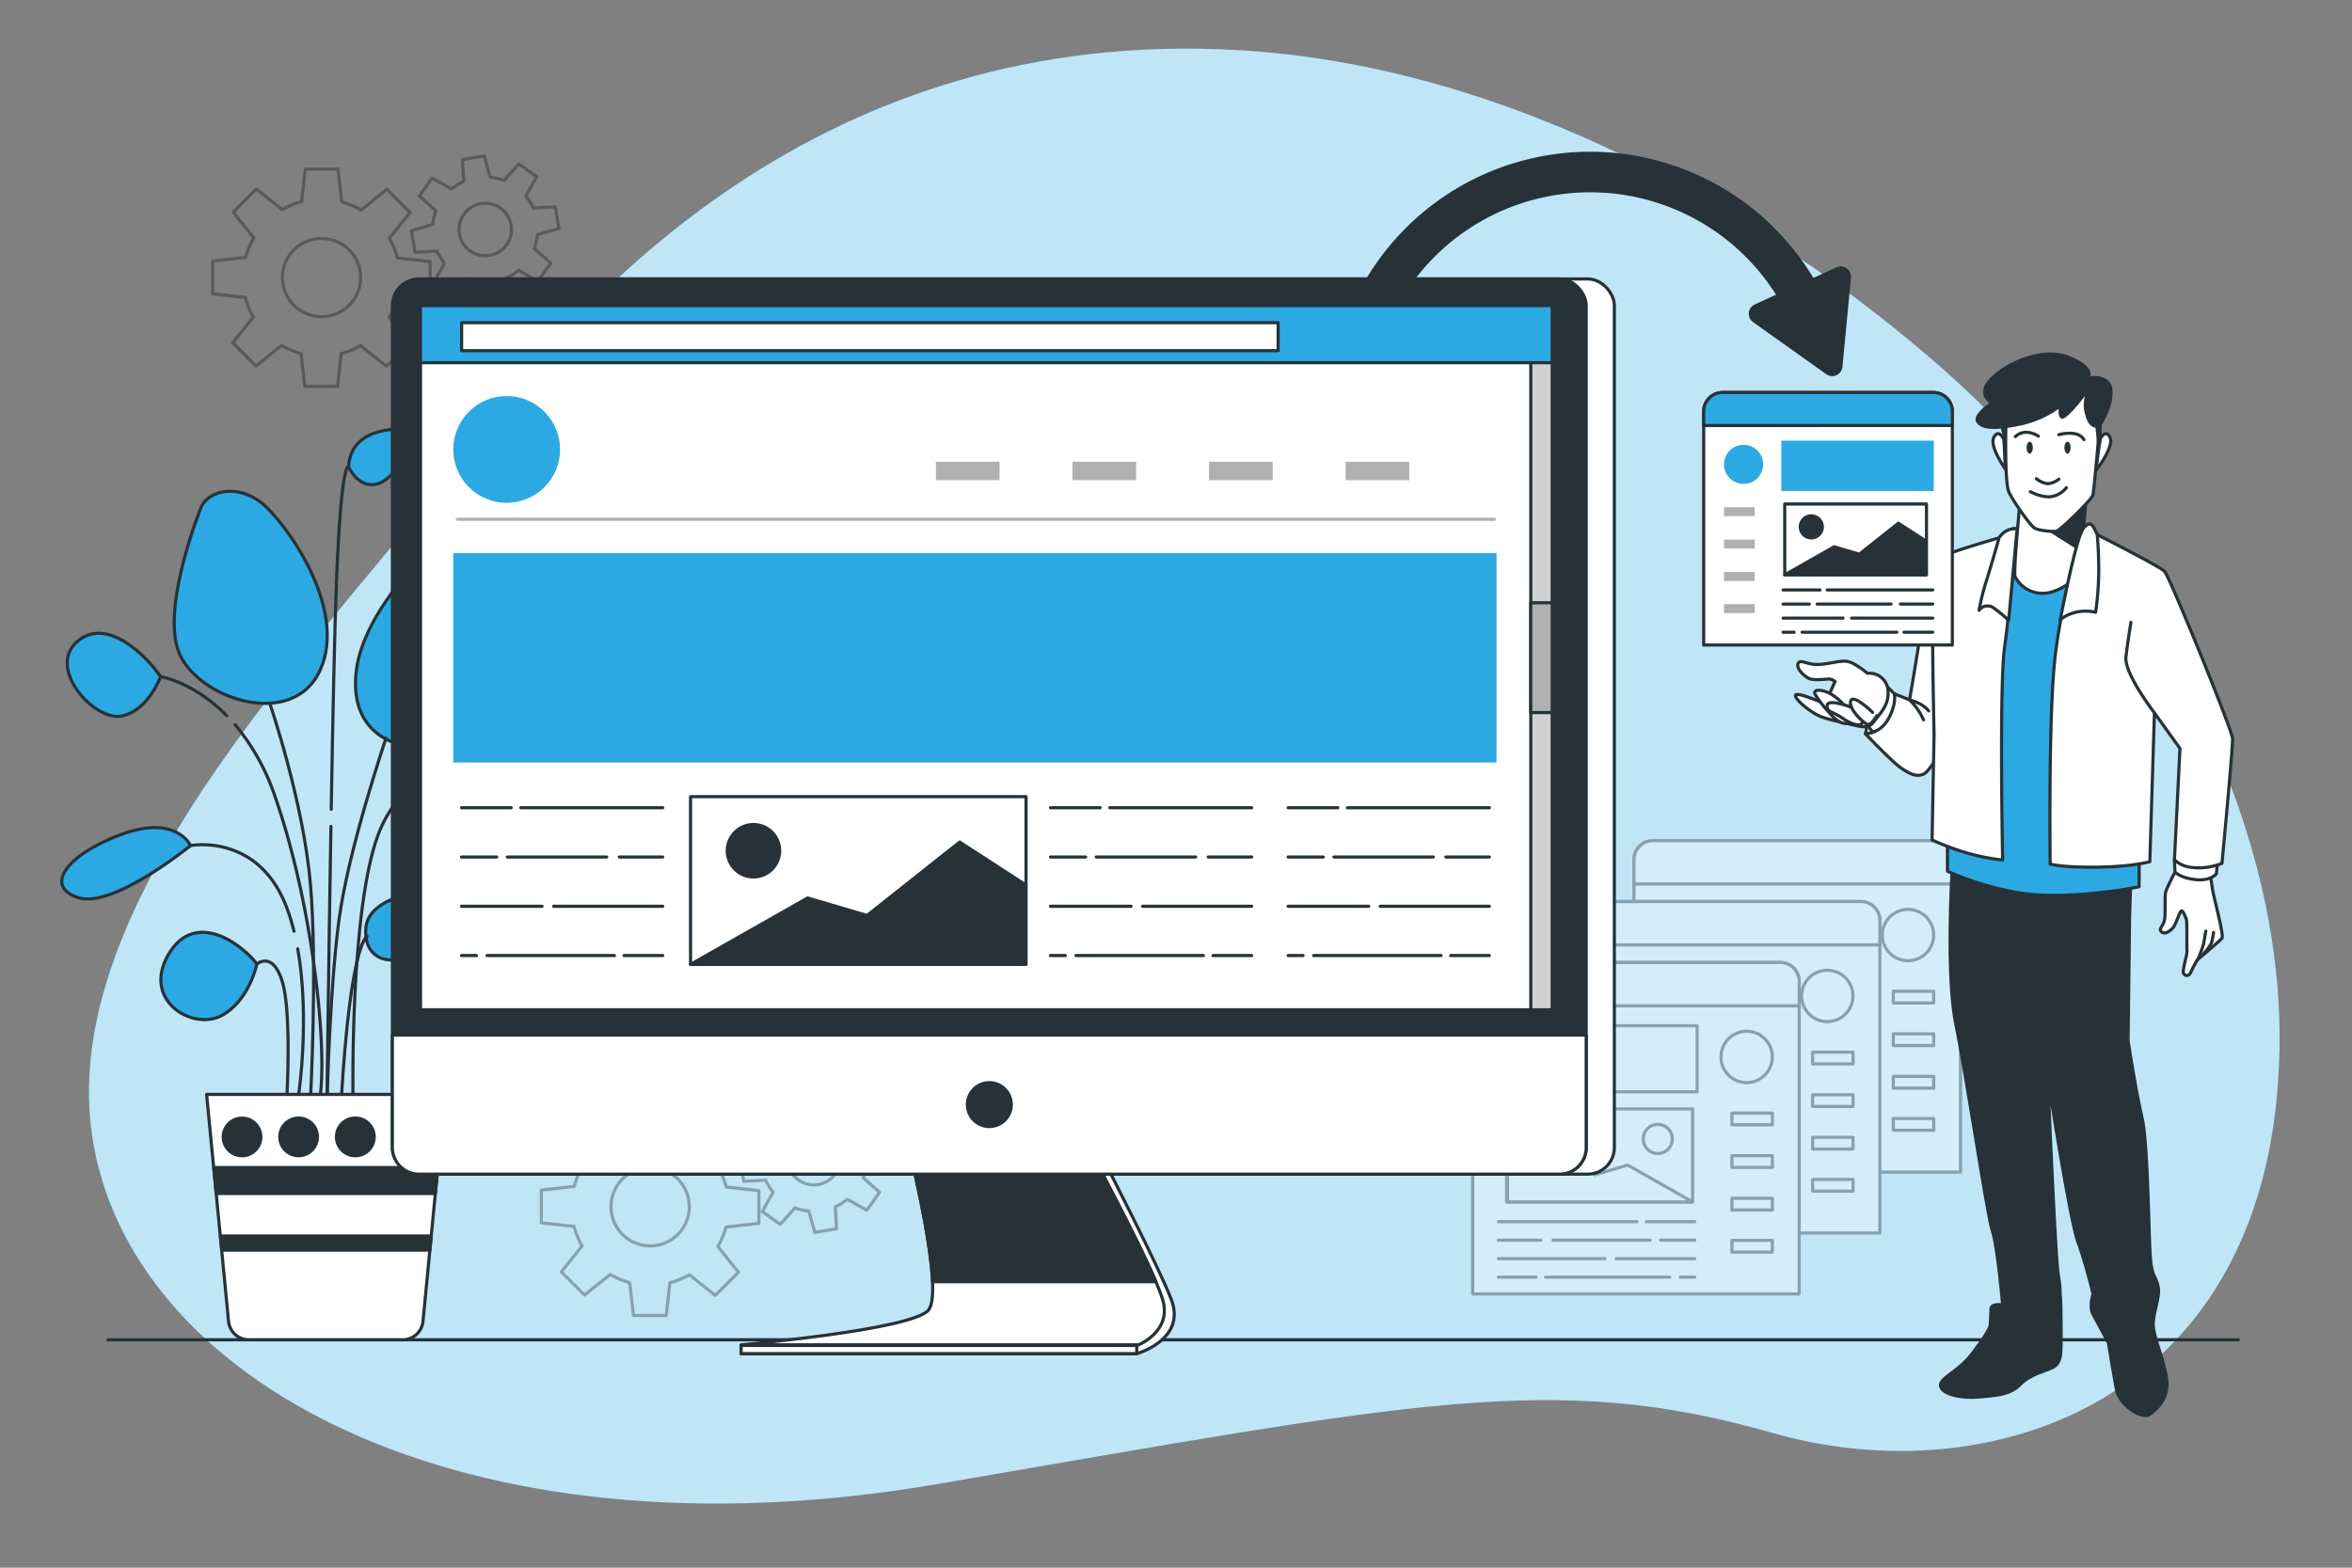 <svg xmlns="http://www.w3.org/2000/svg" viewBox="0 0 750 500"><rect x="0" y="0" width="750" height="500" fill="#808080" stroke="none"/><g id="freepik--background-simple--inject-77"><path d="M632.12,129.44S529.34,24.18,395.77,16.05,184.31,94.21,147.4,145.67s-129,137.2-118.14,215.71S146.59,499.46,299.11,473.29s196.74-36.1,266.23-16.24,159.74-9.93,161.54-122.74S632.12,129.44,632.12,129.44Z" style="fill:#2CA9E3"></path><path d="M632.12,129.44S529.34,24.18,395.77,16.05,184.31,94.21,147.4,145.67s-129,137.2-118.14,215.71S146.59,499.46,299.11,473.29s196.74-36.1,266.23-16.24,159.74-9.93,161.54-122.74S632.12,129.44,632.12,129.44Z" style="fill:#fff;opacity:0.7"></path></g><g id="freepik--Floor--inject-77"><line x1="34.42" y1="427.31" x2="713.74" y2="427.31" style="fill:none;stroke:#263238;stroke-linecap:round;stroke-linejoin:round"></line></g><g id="freepik--Tabs--inject-77"><g style="opacity:0.3"><path d="M521,268.13H625.1a0,0,0,0,1,0,0v99.66a6.06,6.06,0,0,1-6.06,6.06h-92a6.06,6.06,0,0,1-6.06-6.06V268.13A0,0,0,0,1,521,268.13Z" transform="translate(1146.14 641.97) rotate(180)" style="fill:#fff;stroke:#000;stroke-linecap:round;stroke-linejoin:round"></path><path d="M521,268.13H625.1a0,0,0,0,1,0,0v7.76a6.06,6.06,0,0,1-6.06,6.06h-92a6.06,6.06,0,0,1-6.06-6.06v-7.76A0,0,0,0,1,521,268.13Z" transform="translate(1146.14 550.07) rotate(180)" style="fill:#fff;stroke:#000;stroke-linecap:round;stroke-linejoin:round"></path><circle cx="608.41" cy="298.23" r="8.19" style="fill:#fff;stroke:#000;stroke-linecap:round;stroke-linejoin:round"></circle><rect x="603.73" y="316.15" width="12.89" height="3.74" transform="translate(1220.35 636.04) rotate(180)" style="fill:#fff;stroke:#000;stroke-linecap:round;stroke-linejoin:round"></rect><rect x="603.73" y="329.73" width="12.89" height="3.74" transform="translate(1220.35 663.2) rotate(180)" style="fill:#fff;stroke:#000;stroke-linecap:round;stroke-linejoin:round"></rect><rect x="603.73" y="343.3" width="12.89" height="3.74" transform="translate(1220.35 690.35) rotate(180)" style="fill:#fff;stroke:#000;stroke-linecap:round;stroke-linejoin:round"></rect><rect x="603.73" y="356.73" width="12.89" height="3.74" transform="translate(1220.35 717.21) rotate(180)" style="fill:#fff;stroke:#000;stroke-linecap:round;stroke-linejoin:round"></rect><rect x="528.8" y="288.28" width="63.8" height="21.07" transform="translate(1121.41 597.64) rotate(180)" style="fill:#fff;stroke:#000;stroke-linecap:round;stroke-linejoin:round"></rect><rect x="531.86" y="314.81" width="59.33" height="29.66" transform="translate(1123.05 659.29) rotate(180)" style="fill:#fff;stroke:#000;stroke-linecap:round;stroke-linejoin:round"></rect><polygon points="591.19 344.48 570.49 332.73 559.98 335.82 543.6 322.84 532.17 330.26 532.17 344.48 591.19 344.48" style="fill:#fff;stroke:#000;stroke-linecap:round;stroke-linejoin:round"></polygon><path d="M575.43,324.39a4.64,4.64,0,1,0,4.63-4.64A4.63,4.63,0,0,0,575.43,324.39Z" style="fill:#fff;stroke:#000;stroke-linecap:round;stroke-linejoin:round"></path><line x1="573.41" y1="350.79" x2="529.23" y2="350.79" style="fill:#fff;stroke:#000;stroke-linecap:round;stroke-linejoin:round"></line><line x1="591.88" y1="350.79" x2="576.41" y2="350.79" style="fill:#fff;stroke:#000;stroke-linecap:round;stroke-linejoin:round"></line><line x1="542.77" y1="356.68" x2="529.23" y2="356.68" style="fill:#fff;stroke:#000;stroke-linecap:round;stroke-linejoin:round"></line><line x1="577.62" y1="356.68" x2="546.67" y2="356.68" style="fill:#fff;stroke:#000;stroke-linecap:round;stroke-linejoin:round"></line><line x1="591.88" y1="356.68" x2="580.92" y2="356.68" style="fill:#fff;stroke:#000;stroke-linecap:round;stroke-linejoin:round"></line><line x1="563.2" y1="362.58" x2="529.23" y2="362.58" style="fill:#fff;stroke:#000;stroke-linecap:round;stroke-linejoin:round"></line><line x1="591.88" y1="362.58" x2="566.8" y2="362.58" style="fill:#fff;stroke:#000;stroke-linecap:round;stroke-linejoin:round"></line><line x1="541.27" y1="368.47" x2="529.23" y2="368.47" style="fill:#fff;stroke:#000;stroke-linecap:round;stroke-linejoin:round"></line><line x1="583.92" y1="368.47" x2="544.27" y2="368.47" style="fill:#fff;stroke:#000;stroke-linecap:round;stroke-linejoin:round"></line><line x1="591.88" y1="368.47" x2="587.23" y2="368.47" style="fill:#fff;stroke:#000;stroke-linecap:round;stroke-linejoin:round"></line><path d="M495.32,287.56H599.38a0,0,0,0,1,0,0v99.66a6.06,6.06,0,0,1-6.06,6.06h-92a6.06,6.06,0,0,1-6.06-6.06V287.56A0,0,0,0,1,495.32,287.56Z" transform="translate(1094.7 680.83) rotate(180)" style="fill:#fff;stroke:#000;stroke-linecap:round;stroke-linejoin:round"></path><path d="M495.32,287.56H599.38a0,0,0,0,1,0,0v7.76a6.06,6.06,0,0,1-6.06,6.06h-92a6.06,6.06,0,0,1-6.06-6.06v-7.76A0,0,0,0,1,495.32,287.56Z" transform="translate(1094.7 588.93) rotate(180)" style="fill:#fff;stroke:#000;stroke-linecap:round;stroke-linejoin:round"></path><circle cx="582.69" cy="317.66" r="8.19" transform="translate(67.08 735.5) rotate(-67.62)" style="fill:#fff;stroke:#000;stroke-linecap:round;stroke-linejoin:round"></circle><rect x="578.01" y="335.58" width="12.89" height="3.74" transform="translate(1168.91 674.9) rotate(180)" style="fill:#fff;stroke:#000;stroke-linecap:round;stroke-linejoin:round"></rect><rect x="578.01" y="349.16" width="12.89" height="3.74" transform="translate(1168.91 702.06) rotate(180)" style="fill:#fff;stroke:#000;stroke-linecap:round;stroke-linejoin:round"></rect><rect x="578.01" y="362.74" width="12.89" height="3.74" transform="translate(1168.91 729.21) rotate(180)" style="fill:#fff;stroke:#000;stroke-linecap:round;stroke-linejoin:round"></rect><rect x="578.01" y="376.16" width="12.89" height="3.74" transform="translate(1168.91 756.07) rotate(180)" style="fill:#fff;stroke:#000;stroke-linecap:round;stroke-linejoin:round"></rect><rect x="503.08" y="307.71" width="63.8" height="21.07" transform="translate(1069.97 636.5) rotate(180)" style="fill:#fff;stroke:#000;stroke-linecap:round;stroke-linejoin:round"></rect><rect x="506.14" y="334.24" width="59.33" height="29.67" transform="translate(1071.61 698.15) rotate(180)" style="fill:#fff;stroke:#000;stroke-linecap:round;stroke-linejoin:round"></rect><polygon points="565.47 363.91 544.76 352.16 534.26 355.25 517.88 342.28 506.45 349.69 506.45 363.91 565.47 363.91" style="fill:#fff;stroke:#000;stroke-linecap:round;stroke-linejoin:round"></polygon><path d="M549.71,343.82a4.64,4.64,0,1,0,4.63-4.63A4.63,4.63,0,0,0,549.71,343.82Z" style="fill:#fff;stroke:#000;stroke-linecap:round;stroke-linejoin:round"></path><line x1="547.69" y1="370.22" x2="503.51" y2="370.22" style="fill:#fff;stroke:#000;stroke-linecap:round;stroke-linejoin:round"></line><line x1="566.16" y1="370.22" x2="550.69" y2="370.22" style="fill:#fff;stroke:#000;stroke-linecap:round;stroke-linejoin:round"></line><line x1="517.05" y1="376.12" x2="503.51" y2="376.12" style="fill:#fff;stroke:#000;stroke-linecap:round;stroke-linejoin:round"></line><line x1="551.9" y1="376.12" x2="520.95" y2="376.12" style="fill:#fff;stroke:#000;stroke-linecap:round;stroke-linejoin:round"></line><line x1="566.16" y1="376.12" x2="555.2" y2="376.12" style="fill:#fff;stroke:#000;stroke-linecap:round;stroke-linejoin:round"></line><line x1="537.48" y1="382.01" x2="503.51" y2="382.01" style="fill:#fff;stroke:#000;stroke-linecap:round;stroke-linejoin:round"></line><line x1="566.16" y1="382.01" x2="541.08" y2="382.01" style="fill:#fff;stroke:#000;stroke-linecap:round;stroke-linejoin:round"></line><line x1="515.55" y1="387.91" x2="503.51" y2="387.91" style="fill:#fff;stroke:#000;stroke-linecap:round;stroke-linejoin:round"></line><line x1="558.2" y1="387.91" x2="518.55" y2="387.91" style="fill:#fff;stroke:#000;stroke-linecap:round;stroke-linejoin:round"></line><line x1="566.16" y1="387.91" x2="561.51" y2="387.91" style="fill:#fff;stroke:#000;stroke-linecap:round;stroke-linejoin:round"></line><path d="M469.59,307H573.66a0,0,0,0,1,0,0v99.66a6.06,6.06,0,0,1-6.06,6.06h-92a6.06,6.06,0,0,1-6.06-6.06V307A0,0,0,0,1,469.59,307Z" transform="translate(1043.26 719.69) rotate(180)" style="fill:#fff;stroke:#000;stroke-linecap:round;stroke-linejoin:round"></path><path d="M469.59,307H573.66a0,0,0,0,1,0,0v7.76a6.06,6.06,0,0,1-6.06,6.06h-92a6.06,6.06,0,0,1-6.06-6.06V307A0,0,0,0,1,469.59,307Z" transform="translate(1043.26 627.79) rotate(180)" style="fill:#fff;stroke:#000;stroke-linecap:round;stroke-linejoin:round"></path><circle cx="556.97" cy="337.1" r="8.19" style="fill:#fff;stroke:#000;stroke-linecap:round;stroke-linejoin:round"></circle><rect x="552.29" y="355.01" width="12.89" height="3.74" transform="translate(1117.46 713.76) rotate(180)" style="fill:#fff;stroke:#000;stroke-linecap:round;stroke-linejoin:round"></rect><rect x="552.29" y="368.59" width="12.89" height="3.74" transform="translate(1117.46 740.92) rotate(180)" style="fill:#fff;stroke:#000;stroke-linecap:round;stroke-linejoin:round"></rect><rect x="552.29" y="382.17" width="12.89" height="3.74" transform="translate(1117.46 768.08) rotate(180)" style="fill:#fff;stroke:#000;stroke-linecap:round;stroke-linejoin:round"></rect><rect x="552.29" y="395.59" width="12.89" height="3.74" transform="translate(1117.46 794.93) rotate(180)" style="fill:#fff;stroke:#000;stroke-linecap:round;stroke-linejoin:round"></rect><rect x="477.36" y="327.14" width="63.8" height="21.07" transform="translate(1018.53 675.36) rotate(180)" style="fill:#fff;stroke:#000;stroke-linecap:round;stroke-linejoin:round"></rect><rect x="480.42" y="353.67" width="59.33" height="29.66" transform="translate(1020.17 737.01) rotate(180)" style="fill:#fff;stroke:#000;stroke-linecap:round;stroke-linejoin:round"></rect><polygon points="539.75 383.34 519.04 371.6 508.54 374.69 492.16 361.71 480.73 369.12 480.73 383.34 539.75 383.34" style="fill:#fff;stroke:#000;stroke-linecap:round;stroke-linejoin:round"></polygon><path d="M524,363.25a4.64,4.64,0,1,0,4.63-4.63A4.63,4.63,0,0,0,524,363.25Z" style="fill:#fff;stroke:#000;stroke-linecap:round;stroke-linejoin:round"></path><line x1="521.97" y1="389.65" x2="477.79" y2="389.65" style="fill:#fff;stroke:#000;stroke-linecap:round;stroke-linejoin:round"></line><line x1="540.44" y1="389.65" x2="524.97" y2="389.65" style="fill:#fff;stroke:#000;stroke-linecap:round;stroke-linejoin:round"></line><line x1="491.33" y1="395.55" x2="477.79" y2="395.55" style="fill:#fff;stroke:#000;stroke-linecap:round;stroke-linejoin:round"></line><line x1="526.17" y1="395.55" x2="495.23" y2="395.55" style="fill:#fff;stroke:#000;stroke-linecap:round;stroke-linejoin:round"></line><line x1="540.44" y1="395.55" x2="529.48" y2="395.55" style="fill:#fff;stroke:#000;stroke-linecap:round;stroke-linejoin:round"></line><line x1="511.76" y1="401.44" x2="477.79" y2="401.44" style="fill:#fff;stroke:#000;stroke-linecap:round;stroke-linejoin:round"></line><line x1="540.44" y1="401.44" x2="515.36" y2="401.44" style="fill:#fff;stroke:#000;stroke-linecap:round;stroke-linejoin:round"></line><line x1="489.83" y1="407.34" x2="477.79" y2="407.34" style="fill:#fff;stroke:#000;stroke-linecap:round;stroke-linejoin:round"></line><line x1="532.48" y1="407.34" x2="492.83" y2="407.34" style="fill:#fff;stroke:#000;stroke-linecap:round;stroke-linejoin:round"></line><line x1="540.44" y1="407.34" x2="535.79" y2="407.34" style="fill:#fff;stroke:#000;stroke-linecap:round;stroke-linejoin:round"></line></g></g><g id="freepik--Gears--inject-77"><g style="opacity:0.3"><path d="M137.16,93.87V83.42l-10.44-1.16A24.7,24.7,0,0,0,124.16,76l6.6-8.24-7.39-7.39L115.16,67a24.94,24.94,0,0,0-6.2-2.59l-1.17-10.49H97.34L96.18,64.32A24.48,24.48,0,0,0,90,66.88l-8.25-6.6-7.39,7.4,6.57,8.2a24.88,24.88,0,0,0-2.6,6.21L67.8,83.25V93.7l10.44,1.16a24.7,24.7,0,0,0,2.56,6.23l-6.59,8.24,7.39,7.39,8.21-6.57a24.44,24.44,0,0,0,6.2,2.6l1.16,10.49h10.46l1.16-10.44a24.78,24.78,0,0,0,6.22-2.56l8.24,6.6,7.39-7.4-6.56-8.2a24.88,24.88,0,0,0,2.6-6.21ZM102.48,101A12.47,12.47,0,1,1,115,88.56,12.47,12.47,0,0,1,102.48,101Z" style="fill:none;stroke:#000;stroke-linecap:round;stroke-linejoin:round"></path><path d="M178.24,72.89,177.08,66l-7,.39a16.62,16.62,0,0,0-2.39-3.84l3.46-6.19-5.72-4.07-4.7,5.25a17.11,17.11,0,0,0-4.4-1l-1.93-6.81-6.92,1.16.39,7A16.58,16.58,0,0,0,144,60.25L137.8,56.8l-4.07,5.71L139,67.22a16.65,16.65,0,0,0-1,4.39l-6.81,1.94,1.16,6.91,7-.38a16.73,16.73,0,0,0,2.38,3.83l-3.45,6.19L144,94.17l4.71-5.25a16.63,16.63,0,0,0,4.39,1L155,96.76l6.92-1.15-.39-7a16.55,16.55,0,0,0,3.83-2.39l6.19,3.45,4.07-5.71-5.25-4.7a16.7,16.7,0,0,0,1-4.4Zm-22.17,8.58A8.37,8.37,0,1,1,163,71.83,8.36,8.36,0,0,1,156.07,81.47Z" style="fill:none;stroke:#000;stroke-linecap:round;stroke-linejoin:round"></path></g><g style="opacity:0.3"><path d="M242,390.19V379.74l-10.43-1.16a25.23,25.23,0,0,0-2.56-6.22l6.59-8.25-7.39-7.39L220,363.29a25,25,0,0,0-6.2-2.6l-1.17-10.49H202.17L201,360.64a24.63,24.63,0,0,0-6.22,2.56l-8.24-6.59-7.4,7.39,6.57,8.21a24.81,24.81,0,0,0-2.6,6.2l-10.49,1.16V390l10.44,1.16a25,25,0,0,0,2.56,6.22L179,405.65l7.39,7.39,8.21-6.56a25,25,0,0,0,6.2,2.6L202,419.56h10.45l1.16-10.44a25,25,0,0,0,6.22-2.55l8.24,6.59,7.39-7.39-6.56-8.21a25,25,0,0,0,2.6-6.2Zm-34.68,7.17a12.48,12.48,0,1,1,12.48-12.48A12.47,12.47,0,0,1,207.31,397.36Z" style="fill:none;stroke:#000;stroke-linecap:round;stroke-linejoin:round"></path><path d="M283.07,369.21l-1.16-6.92-7,.39a16.79,16.79,0,0,0-2.38-3.84l3.45-6.18-5.72-4.08-4.7,5.26a16.72,16.72,0,0,0-4.4-1L259.19,346l-6.92,1.16.39,7a16.79,16.79,0,0,0-3.84,2.38l-6.18-3.45-4.08,5.71,5.26,4.71a16.65,16.65,0,0,0-1,4.39L236,369.87l1.16,6.92,7-.39a16.52,16.52,0,0,0,2.38,3.83l-3.45,6.19,5.71,4.08,4.71-5.26a16.25,16.25,0,0,0,4.39,1l1.94,6.82,6.92-1.16-.39-7a16.52,16.52,0,0,0,3.83-2.38L276.4,386l4.08-5.71-5.26-4.71a16.32,16.32,0,0,0,1-4.4ZM260.9,377.8a8.37,8.37,0,1,1,6.88-9.64A8.38,8.38,0,0,1,260.9,377.8Z" style="fill:none;stroke:#000;stroke-linecap:round;stroke-linejoin:round"></path></g></g><g id="freepik--Plant--inject-77"><path d="M51.2,215.8s-4,11.08-12.59,12.59-23.67-15.11-14.1-23.67S47.17,209.76,51.2,215.8Z" style="fill:#2CA9E3;stroke:#263238;stroke-linecap:round;stroke-linejoin:round"></path><path d="M64.29,161.41s-12.59,30.72-7.55,45.83,36.26,26.19,45.32,6.55S91,166.45,83.43,160.41,66.81,156.38,64.29,161.41Z" style="fill:#2CA9E3;stroke:#263238;stroke-linecap:round;stroke-linejoin:round"></path><path d="M137.82,174.51s-21.66,19.64-24.18,39.28,12.09,26.69,27.2,24.17S163.5,197.17,159,179.54,137.82,174.51,137.82,174.51Z" style="fill:#2CA9E3;stroke:#263238;stroke-linecap:round;stroke-linejoin:round"></path><path d="M141.85,283.28s-24.18,1-25.18,12.59,10.57,14.1,22.15,4S151.92,283.79,141.85,283.28Z" style="fill:#2CA9E3;stroke:#263238;stroke-linecap:round;stroke-linejoin:round"></path><path d="M81.92,307.46s-2.52,12.08-11.58,16.61-25.18-5-16.62-19.64S77.39,301.41,81.92,307.46Z" style="fill:#2CA9E3;stroke:#263238;stroke-linecap:round;stroke-linejoin:round"></path><path d="M60.77,269.69s-4.54-10.08-22.16-3.53S13.93,282.78,25,286.31,60.77,269.69,60.77,269.69Z" style="fill:#2CA9E3;stroke:#263238;stroke-linecap:round;stroke-linejoin:round"></path><path d="M111.13,148.82s3,7.05,9.06,5.54,7.55-10.57,17.12-8.05,17.63,13.59,17.63,8.56-12.09-18.13-25.68-18.13S111.63,142.28,111.13,148.82Z" style="fill:#2CA9E3;stroke:#263238;stroke-linecap:round;stroke-linejoin:round"></path><path d="M86.21,224.89S96.75,255.74,99,282.08s0,68.48,0,68.48" style="fill:none;stroke:#263238;stroke-linecap:round;stroke-linejoin:round"></path><path d="M123.09,235.42s-12,35.37-15,58-3.77,57.19-3.77,57.19" style="fill:none;stroke:#263238;stroke-linecap:round;stroke-linejoin:round"></path><path d="M117.07,298.63s-5.27,1.51-8.28,52.68" style="fill:none;stroke:#263238;stroke-linecap:round;stroke-linejoin:round"></path><path d="M81.92,307.46s5-4.31,8.06,5.47,1.5,36.87,1.5,36.87" style="fill:none;stroke:#263238;stroke-linecap:round;stroke-linejoin:round"></path><path d="M94.94,302.61c3.94,22.06.3,46.44.3,46.44" style="fill:none;stroke:#263238;stroke-linecap:round;stroke-linejoin:round"></path><path d="M60.77,269.69s21.68-4.17,30.71,19.91A65,65,0,0,1,93.74,297" style="fill:none;stroke:#263238;stroke-linecap:round;stroke-linejoin:round"></path><path d="M151.27,246.36s4.53-10.07,22.15-3.53S198.1,259.45,187,263,151.27,246.36,151.27,246.36Z" style="fill:#2CA9E3;stroke:#263238;stroke-linecap:round;stroke-linejoin:round"></path><path d="M132,250.77c-4.36,3-8.55,7.8-11.44,15.51-9,24.08-8,83.52-8,83.52" style="fill:none;stroke:#263238;stroke-linecap:round;stroke-linejoin:round"></path><path d="M151.27,246.36a28,28,0,0,0-15,2" style="fill:none;stroke:#263238;stroke-linecap:round;stroke-linejoin:round"></path><path d="M75,231.16a71.44,71.44,0,0,1,12.77,23.08c12,34.61,16.55,79,14.3,95.56" style="fill:none;stroke:#263238;stroke-linecap:round;stroke-linejoin:round"></path><path d="M51.2,215.8s10.5,1.64,21.13,12.49" style="fill:none;stroke:#263238;stroke-linecap:round;stroke-linejoin:round"></path><path d="M105.53,263.56c-.74,43.68-1.26,87-1.26,87" style="fill:none;stroke:#263238;stroke-linecap:round;stroke-linejoin:round"></path><path d="M111.13,148.82s-2.34-2.19-3.85,36.94c-.58,15.2-1.17,43.48-1.66,72.36" style="fill:none;stroke:#263238;stroke-linecap:round;stroke-linejoin:round"></path><path d="M128.38,427.31h-49a6.53,6.53,0,0,1-6.5-5.89l-7-72.37h76l-7,72.37A6.52,6.52,0,0,1,128.38,427.31Z" style="fill:#fff;stroke:#263238;stroke-linecap:round;stroke-linejoin:round"></path><polygon points="68.16 372.38 68.97 380.65 138.83 380.65 139.63 372.38 68.16 372.38" style="fill:#263238;stroke:#263238;stroke-linecap:round;stroke-linejoin:round"></polygon><polygon points="137.07 398.71 137.51 394.2 70.28 394.2 70.72 398.71 137.07 398.71" style="fill:#263238;stroke:#263238;stroke-linecap:round;stroke-linejoin:round"></polygon><circle cx="131.36" cy="362.6" r="6.02" style="fill:#263238;stroke:#263238;stroke-linecap:round;stroke-linejoin:round"></circle><path d="M77.18,368.62a6,6,0,1,0-6-6A6,6,0,0,0,77.18,368.62Z" style="fill:#263238;stroke:#263238;stroke-linecap:round;stroke-linejoin:round"></path><path d="M89.22,362.6a6,6,0,1,0,6-6A6,6,0,0,0,89.22,362.6Z" style="fill:#263238;stroke:#263238;stroke-linecap:round;stroke-linejoin:round"></path><circle cx="113.3" cy="362.6" r="6.02" style="fill:#263238;stroke:#263238;stroke-linecap:round;stroke-linejoin:round"></circle></g><g id="freepik--Character--inject-77"><path d="M622.76,272.94s-2.57,36.57.93,53.81,10,61,11.65,65.93,3.26,23.53,3.26,23.53-3.73-.7-3.73,1.39-.23,4-.23,4.9-1.4,3.49-5.83,9.31-10.48,7.69-10,10.25,6.29,4,12.11,3.5,10-.7,13.28-4,7.92-4.19,10.25-5.36,2.79-3.26,2.79-7.69,0-13.28-.23-14.67.23-1.87-.7-7.46S653,343.76,653,343.76s7,45.19,9.55,52.18,4.89,16.77,4.89,16.77-1.39,4,0,6.52,4.9,9.09,4.9,9.09,1.63,10,2.56,14.91,8.15,9.55,10.48,7.92,6.76-5.36,5.36-12.35-3.26-10.48-4-14.91,2.33-10,1.4-13.74-1.63-2.33-2.33-7.92-.7-36.81-2.8-45.89-4.42-24.46-4.42-24.46.46-37,.46-38.21.47-14.44.47-14.44-17.71,4.89-32.38,1.17A245.14,245.14,0,0,1,622.76,272.94Z" style="fill:#263238;stroke:#263238;stroke-linecap:round;stroke-linejoin:round"></path><path d="M594.87,234.07l.76-4.42,3.55,3.36S596.34,233.82,594.87,234.07Z" style="fill:#fff;stroke:#263238;stroke-linecap:round;stroke-linejoin:round"></path><path d="M601.12,218.37l3,2.94a10.87,10.87,0,0,1,0,5.09c-.61,3.15-4.06,6.3-5,6.61l-1.83.61-3.22-4S599.9,227.11,601.12,218.37Z" style="fill:#fff;stroke:#263238;stroke-linecap:round;stroke-linejoin:round"></path><path d="M617.05,178.53a63.66,63.66,0,0,0-3.51,14.68c-.64,7.19-4.63,30-4.63,30l-4.79-1.91s.64,3.51-2.07,8.14a8.91,8.91,0,0,1-7.18,4.62s8.62,9.1,11.49,11,4.63,2.71,6.86,1.91,6.07-8.46,6.39-8.94,1.75-56.34,1.43-57.93S617.05,178.53,617.05,178.53Z" style="fill:#fff;stroke:#263238;stroke-linecap:round;stroke-linejoin:round"></path><path d="M615,226.74c-2-2.61-6.1-3.52-6.1-3.52a19.87,19.87,0,0,1,4.48,6.38" style="fill:none;stroke:#263238;stroke-linecap:round;stroke-linejoin:round"></path><path d="M595.51,214.76s-4.15-3.51-6.55-3.83-6.22,1-9.58,1-5.58-1.92-6.06-.16,2.39,4.31,4,4.79,5.27,0,6.07,0a3.53,3.53,0,0,1,1.75.8s-1.69,4-2.17,4.66a12.54,12.54,0,0,1-2.66,1.78s-8.26-3.57-7.78-1.82,5.11,5.27,7.66,6.39,8.14,2.23,10.86,2.87,4.94,1.12,6.54-1.12,4.79-5.1,4.47-9.57A5.91,5.91,0,0,0,595.51,214.76Z" style="fill:#fff;stroke:#263238;stroke-linecap:round;stroke-linejoin:round"></path><path d="M588.43,225.39a16.54,16.54,0,0,0-5-4.28c-2.77-1.34-5.47-1.34-4.6.4a40.43,40.43,0,0,0,5.07,6.42,9,9,0,0,0,3.25,2.53c1.27.56,2.54.16,2.38-1.58A10.46,10.46,0,0,0,588.43,225.39Z" style="fill:#fff;stroke:#263238;stroke-linecap:round;stroke-linejoin:round"></path><path d="M590.49,225.63s-7.45-2.93-7.84-.71,1.9,2.06,4.67,4,4.75,2.37,5.63,2.29,1.18-1.58,1.18-1.58Z" style="fill:#fff;stroke:#263238;stroke-linecap:round;stroke-linejoin:round"></path><path d="M597.14,227.21s-6.25-6.1-7-3.64,3.81,6.73,5.07,7.37,2.54-1.59,3.33-2.7" style="fill:#fff;stroke:#263238;stroke-linecap:round;stroke-linejoin:round"></path><path d="M621,266.68v11.2s14.62,6.84,29.61,7.59,31.51-2.65,31.51-2.65l.19-100s-10.44-5.32-20.12-6.84-38.53,2.85-38.53,2.85Z" style="fill:#2CA9E3;stroke:#263238;stroke-linecap:round;stroke-linejoin:round"></path><path d="M644.19,159.54s-2.24,23-1.6,24.42a9.75,9.75,0,0,0,8.94,5.26c5.59,0,11.65-5.9,11.65-5.9l1.92-23.15s-7.35,3.52-12.45,2.4A32.89,32.89,0,0,1,644.19,159.54Z" style="fill:#fff;stroke:#263238;stroke-linecap:round;stroke-linejoin:round"></path><polygon points="651.8 168.56 664.3 176.5 665.29 158.65 651.8 168.56" style="fill:#263238"></polygon><path d="M639,140.22s-1.59-3.67-3.19-.8,3.67,10.22,3.67,10.22Z" style="fill:#fff;stroke:#263238;stroke-linecap:round;stroke-linejoin:round"></path><path d="M669.62,140.22s1.59-3.67,3.19-.8-4.49,10.69-4.49,10.69Z" style="fill:#fff;stroke:#263238;stroke-linecap:round;stroke-linejoin:round"></path><path d="M639.45,142.3s-1.6-5.75-1.6-7.35,2.88-1.59,2.88-1.59Z" style="fill:#263238"></path><path d="M639.67,134s-.56,19.77.93,22.94,6.71,10.44,8,11.37,5.78,1.31,7.09,1.12,11.3-10.16,11.67-11.46,1.94-19.5,1.94-19.5l-.18-15.1a18.39,18.39,0,0,0-9.33-1.68c-5.6.37-19.4,6.34-19.4,6.34Z" style="fill:#fff;stroke:#263238;stroke-linecap:round;stroke-linejoin:round"></path><path d="M664.85,126.32s-4.67,6.16-6.72,7.09-1.68-3-1.68-3a32.54,32.54,0,0,1-11.75,5.23c-6.9,1.49-12.49,1.86-14.36-.75s4.1-6.34,4.1-6.34-4.66-2.8,0-7.83,16.6-10.64,25.18-7.28,6.9,6.53,6.9,6.53,6.53-.93,7.09,4.29-3.36,11.19-3.36,11.19-.18,4.48-.18,5.59-1.31.94-1.31.94l-.56-5.6s-2.05.19-3.17-3.73A10.7,10.7,0,0,1,664.85,126.32Z" style="fill:#263238"></path><path d="M649.35,152.67a7.06,7.06,0,0,0,3.67,1.6,6.64,6.64,0,0,0,3.51-1.44" style="fill:none;stroke:#263238;stroke-linecap:round;stroke-linejoin:round"></path><path d="M647.43,156.82s3.51,1.92,6.55,1.6a7.87,7.87,0,0,0,4.94-2.87" style="fill:none;stroke:#263238;stroke-linecap:round;stroke-linejoin:round"></path><path d="M656.53,138.63s6.06-1.76,8,1.59" style="fill:none;stroke:#263238;stroke-linecap:round;stroke-linejoin:round"></path><path d="M650,139.1s-4.16-2.87-7.35.16" style="fill:none;stroke:#263238;stroke-linecap:round;stroke-linejoin:round"></path><path d="M648.23,142.78c0,1.05-.47,1.91-1,1.91s-1-.86-1-1.91.47-1.92,1-1.92S648.23,141.72,648.23,142.78Z" style="fill:#263238"></path><path d="M660.28,142.78c0,1.05-.46,1.91-1,1.91s-1-.86-1-1.91.47-1.92,1-1.92S660.28,141.72,660.28,142.78Z" style="fill:#263238"></path><path d="M693.56,278.16s-2.69,5.12-3,6.46,0,5.92-.27,8.35-2.28,3.23-.94,4.3,3.5-1.07,4-2,1.21-2.82,1.88-4.3,1.48,1.21,1.89,2,.13,8.88.27,10.22-1.62,6.33-1.08,7.27,1.75.94,2.29-.4a41.87,41.87,0,0,1,2.15-4s7.13-5.92,7.8-6.86-2.82-13.73-3.09-15.88-.81-5.52-.81-5.52Z" style="fill:#fff;stroke:#263238;stroke-linecap:round;stroke-linejoin:round"></path><path d="M700.83,306a36.81,36.81,0,0,0,1.88-5.11c.27-1.48.54-3.5.68-3.91" style="fill:#fff;stroke:#263238;stroke-linecap:round;stroke-linejoin:round"></path><path d="M702.31,304.67s2.69-3,3-4.3.54-3,.54-3" style="fill:#fff;stroke:#263238;stroke-linecap:round;stroke-linejoin:round"></path><path d="M693.35,274.14l.21,4s1.89,2,6.73,2.43,6.46-1.89,6.46-1.89l.32-3.45S696.36,275.36,693.35,274.14Z" style="fill:#fff;stroke:#263238;stroke-linecap:round;stroke-linejoin:round"></path><path d="M664.3,168.63s-6.71,21.55-8.94,40.54-1.6,66.4-1.6,66.4,3.36,1.12,14.85,1,16.92-1.75,16.92-1.75L687,227.37l8.14,11.33-1.75,35.44s1.61,2.14,5.74,2.55a19.74,19.74,0,0,0,9.41-1.35s3.52-37,3.36-39.83-20.11-51.71-21.7-53.31-21.39-11.65-21.39-11.65S666.53,166.56,664.3,168.63Z" style="fill:#fff;stroke:#263238;stroke-linecap:round;stroke-linejoin:round"></path><path d="M668.77,170.55s.48,5.11.48,11.65a103.49,103.49,0,0,1-1,13.09,13.81,13.81,0,0,0-7,.16c-3.52,1.12-4.31,2.39-4.31,2.39s4.94-26,7.34-29.21S667.49,167.84,668.77,170.55Z" style="fill:#fff;stroke:#263238;stroke-linecap:round;stroke-linejoin:round"></path><path d="M687,227.37s-9.73-12.61-9.09-17.88,1.59-11,1.59-11" style="fill:#fff;stroke:#263238;stroke-linecap:round;stroke-linejoin:round"></path><path d="M642.91,168.63s-1.91,25.22-3.67,37.51-.64,68.16-.64,68.16a66.87,66.87,0,0,1-12.93-2.72,91.72,91.72,0,0,1-9.57-3.67l.63-33.84s-1.27-53.94.32-55.54,20.43-7,20.43-7S641,168.15,642.91,168.63Z" style="fill:#fff;stroke:#263238;stroke-linecap:round;stroke-linejoin:round"></path><path d="M637.48,171.51s-2.07,7.34-4,13.56a71.25,71.25,0,0,0-2.39,9.58,3.29,3.29,0,0,1,4.79-.64,42.82,42.82,0,0,1,4.63,3.83l2.7-29.19A6,6,0,0,0,637.48,171.51Z" style="fill:#fff;stroke:#263238;stroke-linecap:round;stroke-linejoin:round"></path></g><g id="freepik--Arrow--inject-77"><path d="M585.62,85.27l-7.37,3.37A83.12,83.12,0,0,0,424.47,122h13.1a70.13,70.13,0,0,1,128.77-28l-6.78,3.11a3.26,3.26,0,0,0-.54,5.63l23.35,16.61a3.27,3.27,0,0,0,5.15-2.35l2.71-28.53A3.27,3.27,0,0,0,585.62,85.27Z" style="fill:#263238"></path></g><g id="freepik--Device--inject-77"><path d="M293.58,370.49s9.44,40.59,5.33,47.26c-5.37,8.72-62.59,14-62.59,14H362.49s15.81-4.43,11.06-17.15c-3.68-9.83-21.33-44.09-21.33-44.09Z" style="fill:#fff;stroke:#263238;stroke-linecap:round;stroke-linejoin:round"></path><path d="M290.82,370.49s10.07,40.93,5.33,47.26-59.83,11.17-59.83,11.17H363.08s10.66-4.31,7.7-14.34-21.32-44.09-21.32-44.09Z" style="fill:#fff;stroke:#263238;stroke-linecap:round;stroke-linejoin:round"></path><path d="M349.46,370.49H290.82s6,24.25,6.54,38.3h71.23C362.82,395.29,349.46,370.49,349.46,370.49Z" style="fill:#263238;stroke:#263238;stroke-linecap:round;stroke-linejoin:round"></path><rect x="236.32" y="429.12" width="126.17" height="2.61" style="fill:#fff;stroke:#263238;stroke-linecap:round;stroke-linejoin:round"></rect><rect x="134.09" y="88.97" width="380.69" height="285.51" rx="8.48" style="fill:#fff;stroke:#263238;stroke-linecap:round;stroke-linejoin:round"></rect><rect x="125.12" y="88.97" width="380.69" height="285.51" rx="8.48" style="fill:#263238;stroke:#263238;stroke-linecap:round;stroke-linejoin:round"></rect><path d="M125.12,330.11H505.8a0,0,0,0,1,0,0V366a8.48,8.48,0,0,1-8.48,8.48H133.6a8.48,8.48,0,0,1-8.48-8.48v-35.9a0,0,0,0,1,0,0Z" style="fill:#fff;stroke:#263238;stroke-linecap:round;stroke-linejoin:round"></path><path d="M322.48,352.3a7,7,0,1,0-7,7A7,7,0,0,0,322.48,352.3Z" style="fill:#263238;stroke:#263238;stroke-linecap:round;stroke-linejoin:round"></path><rect x="134.09" y="97.46" width="360.87" height="224.61" style="fill:#fff;stroke:#263238;stroke-linecap:round;stroke-linejoin:round"></rect><rect x="488.13" y="97.46" width="6.83" height="224.61" style="fill:#d1d1d1;stroke:#263238;stroke-linecap:round;stroke-linejoin:round"></rect><rect x="488.13" y="192.24" width="6.83" height="35.04" style="fill:#b0b0b0;stroke:#263238;stroke-linecap:round;stroke-linejoin:round"></rect><rect x="134.09" y="97.46" width="360.87" height="18.22" style="fill:#2CA9E3;stroke:#263238;stroke-linecap:round;stroke-linejoin:round"></rect><rect x="147.2" y="102.92" width="260.37" height="8.93" style="fill:#fff;stroke:#263238;stroke-linecap:round;stroke-linejoin:round"></rect><rect x="298.43" y="147.27" width="20.3" height="5.89" style="fill:#b0b0b0"></rect><rect x="341.98" y="147.27" width="20.3" height="5.89" style="fill:#b0b0b0"></rect><rect x="385.53" y="147.27" width="20.3" height="5.89" style="fill:#b0b0b0"></rect><rect x="429.07" y="147.27" width="20.3" height="5.89" style="fill:#b0b0b0"></rect><line x1="145.85" y1="165.61" x2="476.55" y2="165.61" style="fill:none;stroke:#b0b0b0;stroke-linecap:round;stroke-linejoin:round"></line><circle cx="161.57" cy="143.34" r="17.03" transform="translate(-54.04 156.23) rotate(-45)" style="fill:#2CA9E3"></circle><rect x="144.54" y="176.41" width="332.66" height="66.79" style="fill:#2CA9E3"></rect><line x1="166.08" y1="257.62" x2="211.34" y2="257.62" style="fill:none;stroke:#263238;stroke-linecap:round;stroke-linejoin:round"></line><line x1="147.16" y1="257.62" x2="163" y2="257.62" style="fill:none;stroke:#263238;stroke-linecap:round;stroke-linejoin:round"></line><line x1="197.47" y1="273.33" x2="211.34" y2="273.33" style="fill:none;stroke:#263238;stroke-linecap:round;stroke-linejoin:round"></line><line x1="161.77" y1="273.33" x2="193.47" y2="273.33" style="fill:none;stroke:#263238;stroke-linecap:round;stroke-linejoin:round"></line><line x1="147.16" y1="273.33" x2="158.39" y2="273.33" style="fill:none;stroke:#263238;stroke-linecap:round;stroke-linejoin:round"></line><line x1="176.54" y1="289.05" x2="211.34" y2="289.05" style="fill:none;stroke:#263238;stroke-linecap:round;stroke-linejoin:round"></line><line x1="147.16" y1="289.05" x2="172.85" y2="289.05" style="fill:none;stroke:#263238;stroke-linecap:round;stroke-linejoin:round"></line><line x1="199" y1="304.77" x2="211.34" y2="304.77" style="fill:none;stroke:#263238;stroke-linecap:round;stroke-linejoin:round"></line><line x1="155.31" y1="304.77" x2="195.93" y2="304.77" style="fill:none;stroke:#263238;stroke-linecap:round;stroke-linejoin:round"></line><line x1="147.16" y1="304.77" x2="151.93" y2="304.77" style="fill:none;stroke:#263238;stroke-linecap:round;stroke-linejoin:round"></line><line x1="353.88" y1="257.62" x2="399.13" y2="257.62" style="fill:none;stroke:#263238;stroke-linecap:round;stroke-linejoin:round"></line><line x1="334.96" y1="257.62" x2="350.8" y2="257.62" style="fill:none;stroke:#263238;stroke-linecap:round;stroke-linejoin:round"></line><line x1="385.26" y1="273.33" x2="399.13" y2="273.33" style="fill:none;stroke:#263238;stroke-linecap:round;stroke-linejoin:round"></line><line x1="349.57" y1="273.33" x2="381.26" y2="273.33" style="fill:none;stroke:#263238;stroke-linecap:round;stroke-linejoin:round"></line><line x1="334.96" y1="273.33" x2="346.19" y2="273.33" style="fill:none;stroke:#263238;stroke-linecap:round;stroke-linejoin:round"></line><line x1="364.34" y1="289.05" x2="399.13" y2="289.05" style="fill:none;stroke:#263238;stroke-linecap:round;stroke-linejoin:round"></line><line x1="334.96" y1="289.05" x2="360.65" y2="289.05" style="fill:none;stroke:#263238;stroke-linecap:round;stroke-linejoin:round"></line><line x1="386.8" y1="304.77" x2="399.13" y2="304.77" style="fill:none;stroke:#263238;stroke-linecap:round;stroke-linejoin:round"></line><line x1="343.11" y1="304.77" x2="383.73" y2="304.77" style="fill:none;stroke:#263238;stroke-linecap:round;stroke-linejoin:round"></line><line x1="334.96" y1="304.77" x2="339.72" y2="304.77" style="fill:none;stroke:#263238;stroke-linecap:round;stroke-linejoin:round"></line><line x1="429.67" y1="257.62" x2="474.92" y2="257.62" style="fill:none;stroke:#263238;stroke-linecap:round;stroke-linejoin:round"></line><line x1="410.75" y1="257.62" x2="426.59" y2="257.62" style="fill:none;stroke:#263238;stroke-linecap:round;stroke-linejoin:round"></line><line x1="461.05" y1="273.33" x2="474.92" y2="273.33" style="fill:none;stroke:#263238;stroke-linecap:round;stroke-linejoin:round"></line><line x1="425.36" y1="273.33" x2="457.05" y2="273.33" style="fill:none;stroke:#263238;stroke-linecap:round;stroke-linejoin:round"></line><line x1="410.75" y1="273.33" x2="421.97" y2="273.33" style="fill:none;stroke:#263238;stroke-linecap:round;stroke-linejoin:round"></line><line x1="440.13" y1="289.05" x2="474.92" y2="289.05" style="fill:none;stroke:#263238;stroke-linecap:round;stroke-linejoin:round"></line><line x1="410.75" y1="289.05" x2="436.43" y2="289.05" style="fill:none;stroke:#263238;stroke-linecap:round;stroke-linejoin:round"></line><line x1="462.59" y1="304.77" x2="474.92" y2="304.77" style="fill:none;stroke:#263238;stroke-linecap:round;stroke-linejoin:round"></line><line x1="418.9" y1="304.77" x2="459.51" y2="304.77" style="fill:none;stroke:#263238;stroke-linecap:round;stroke-linejoin:round"></line><line x1="410.75" y1="304.77" x2="415.51" y2="304.77" style="fill:none;stroke:#263238;stroke-linecap:round;stroke-linejoin:round"></line><rect x="220.2" y="254.08" width="106.99" height="53.5" style="fill:none;stroke:#263238;stroke-linecap:round;stroke-linejoin:round"></rect><polygon points="220.2 307.58 257.54 286.4 276.49 291.98 306.02 268.57 326.64 281.94 326.64 307.58 220.2 307.58" style="fill:#263238;stroke:#263238;stroke-linecap:round;stroke-linejoin:round"></polygon><circle cx="240.26" cy="271.36" r="8.36" transform="translate(-122.1 264.01) rotate(-47.32)" style="fill:#263238;stroke:#263238;stroke-linecap:round;stroke-linejoin:round"></circle></g><g id="freepik--Window--inject-77"><path d="M549.33,125.18H616.5a6.06,6.06,0,0,1,6.06,6.06v74.48a0,0,0,0,1,0,0H543.27a0,0,0,0,1,0,0V131.24A6.06,6.06,0,0,1,549.33,125.18Z" style="fill:#fff;stroke:#263238;stroke-linecap:round;stroke-linejoin:round"></path><path d="M549.33,125.18H616.5a6.06,6.06,0,0,1,6.06,6.06v4.47a0,0,0,0,1,0,0H543.27a0,0,0,0,1,0,0v-4.47A6.06,6.06,0,0,1,549.33,125.18Z" style="fill:#2CA9E3;stroke:#263238;stroke-linecap:round;stroke-linejoin:round"></path><path d="M562.23,148.12a6.24,6.24,0,1,1-6.24-6.25A6.24,6.24,0,0,1,562.23,148.12Z" style="fill:#2CA9E3"></path><rect x="549.74" y="161.76" width="9.82" height="2.85" style="fill:#b0b0b0"></rect><rect x="549.74" y="172.11" width="9.82" height="2.85" style="fill:#b0b0b0"></rect><rect x="549.74" y="182.45" width="9.82" height="2.85" style="fill:#b0b0b0"></rect><rect x="549.74" y="192.68" width="9.82" height="2.85" style="fill:#b0b0b0"></rect><rect x="568.03" y="140.54" width="48.61" height="16.05" style="fill:#2CA9E3"></rect><rect x="569.11" y="160.75" width="45.2" height="22.6" style="fill:none;stroke:#263238;stroke-linecap:round;stroke-linejoin:round"></rect><polygon points="569.11 183.34 584.88 174.4 592.89 176.75 605.36 166.87 614.07 172.52 614.07 183.34 569.11 183.34" style="fill:#263238;stroke:#263238;stroke-linecap:round;stroke-linejoin:round"></polygon><circle cx="577.58" cy="168.04" r="3.53" style="fill:#263238;stroke:#263238;stroke-linecap:round;stroke-linejoin:round"></circle><line x1="582.65" y1="188.15" x2="616.31" y2="188.15" style="fill:none;stroke:#263238;stroke-linecap:round;stroke-linejoin:round"></line><line x1="568.58" y1="188.15" x2="580.36" y2="188.15" style="fill:none;stroke:#263238;stroke-linecap:round;stroke-linejoin:round"></line><line x1="606" y1="192.65" x2="616.31" y2="192.65" style="fill:none;stroke:#263238;stroke-linecap:round;stroke-linejoin:round"></line><line x1="579.45" y1="192.65" x2="603.02" y2="192.65" style="fill:none;stroke:#263238;stroke-linecap:round;stroke-linejoin:round"></line><line x1="568.58" y1="192.65" x2="576.93" y2="192.65" style="fill:none;stroke:#263238;stroke-linecap:round;stroke-linejoin:round"></line><line x1="590.43" y1="197.14" x2="616.31" y2="197.14" style="fill:none;stroke:#263238;stroke-linecap:round;stroke-linejoin:round"></line><line x1="568.58" y1="197.14" x2="587.69" y2="197.14" style="fill:none;stroke:#263238;stroke-linecap:round;stroke-linejoin:round"></line><line x1="607.14" y1="201.63" x2="616.31" y2="201.63" style="fill:none;stroke:#263238;stroke-linecap:round;stroke-linejoin:round"></line><line x1="574.64" y1="201.63" x2="604.85" y2="201.63" style="fill:none;stroke:#263238;stroke-linecap:round;stroke-linejoin:round"></line><line x1="568.58" y1="201.63" x2="572.13" y2="201.63" style="fill:none;stroke:#263238;stroke-linecap:round;stroke-linejoin:round"></line></g></svg>
